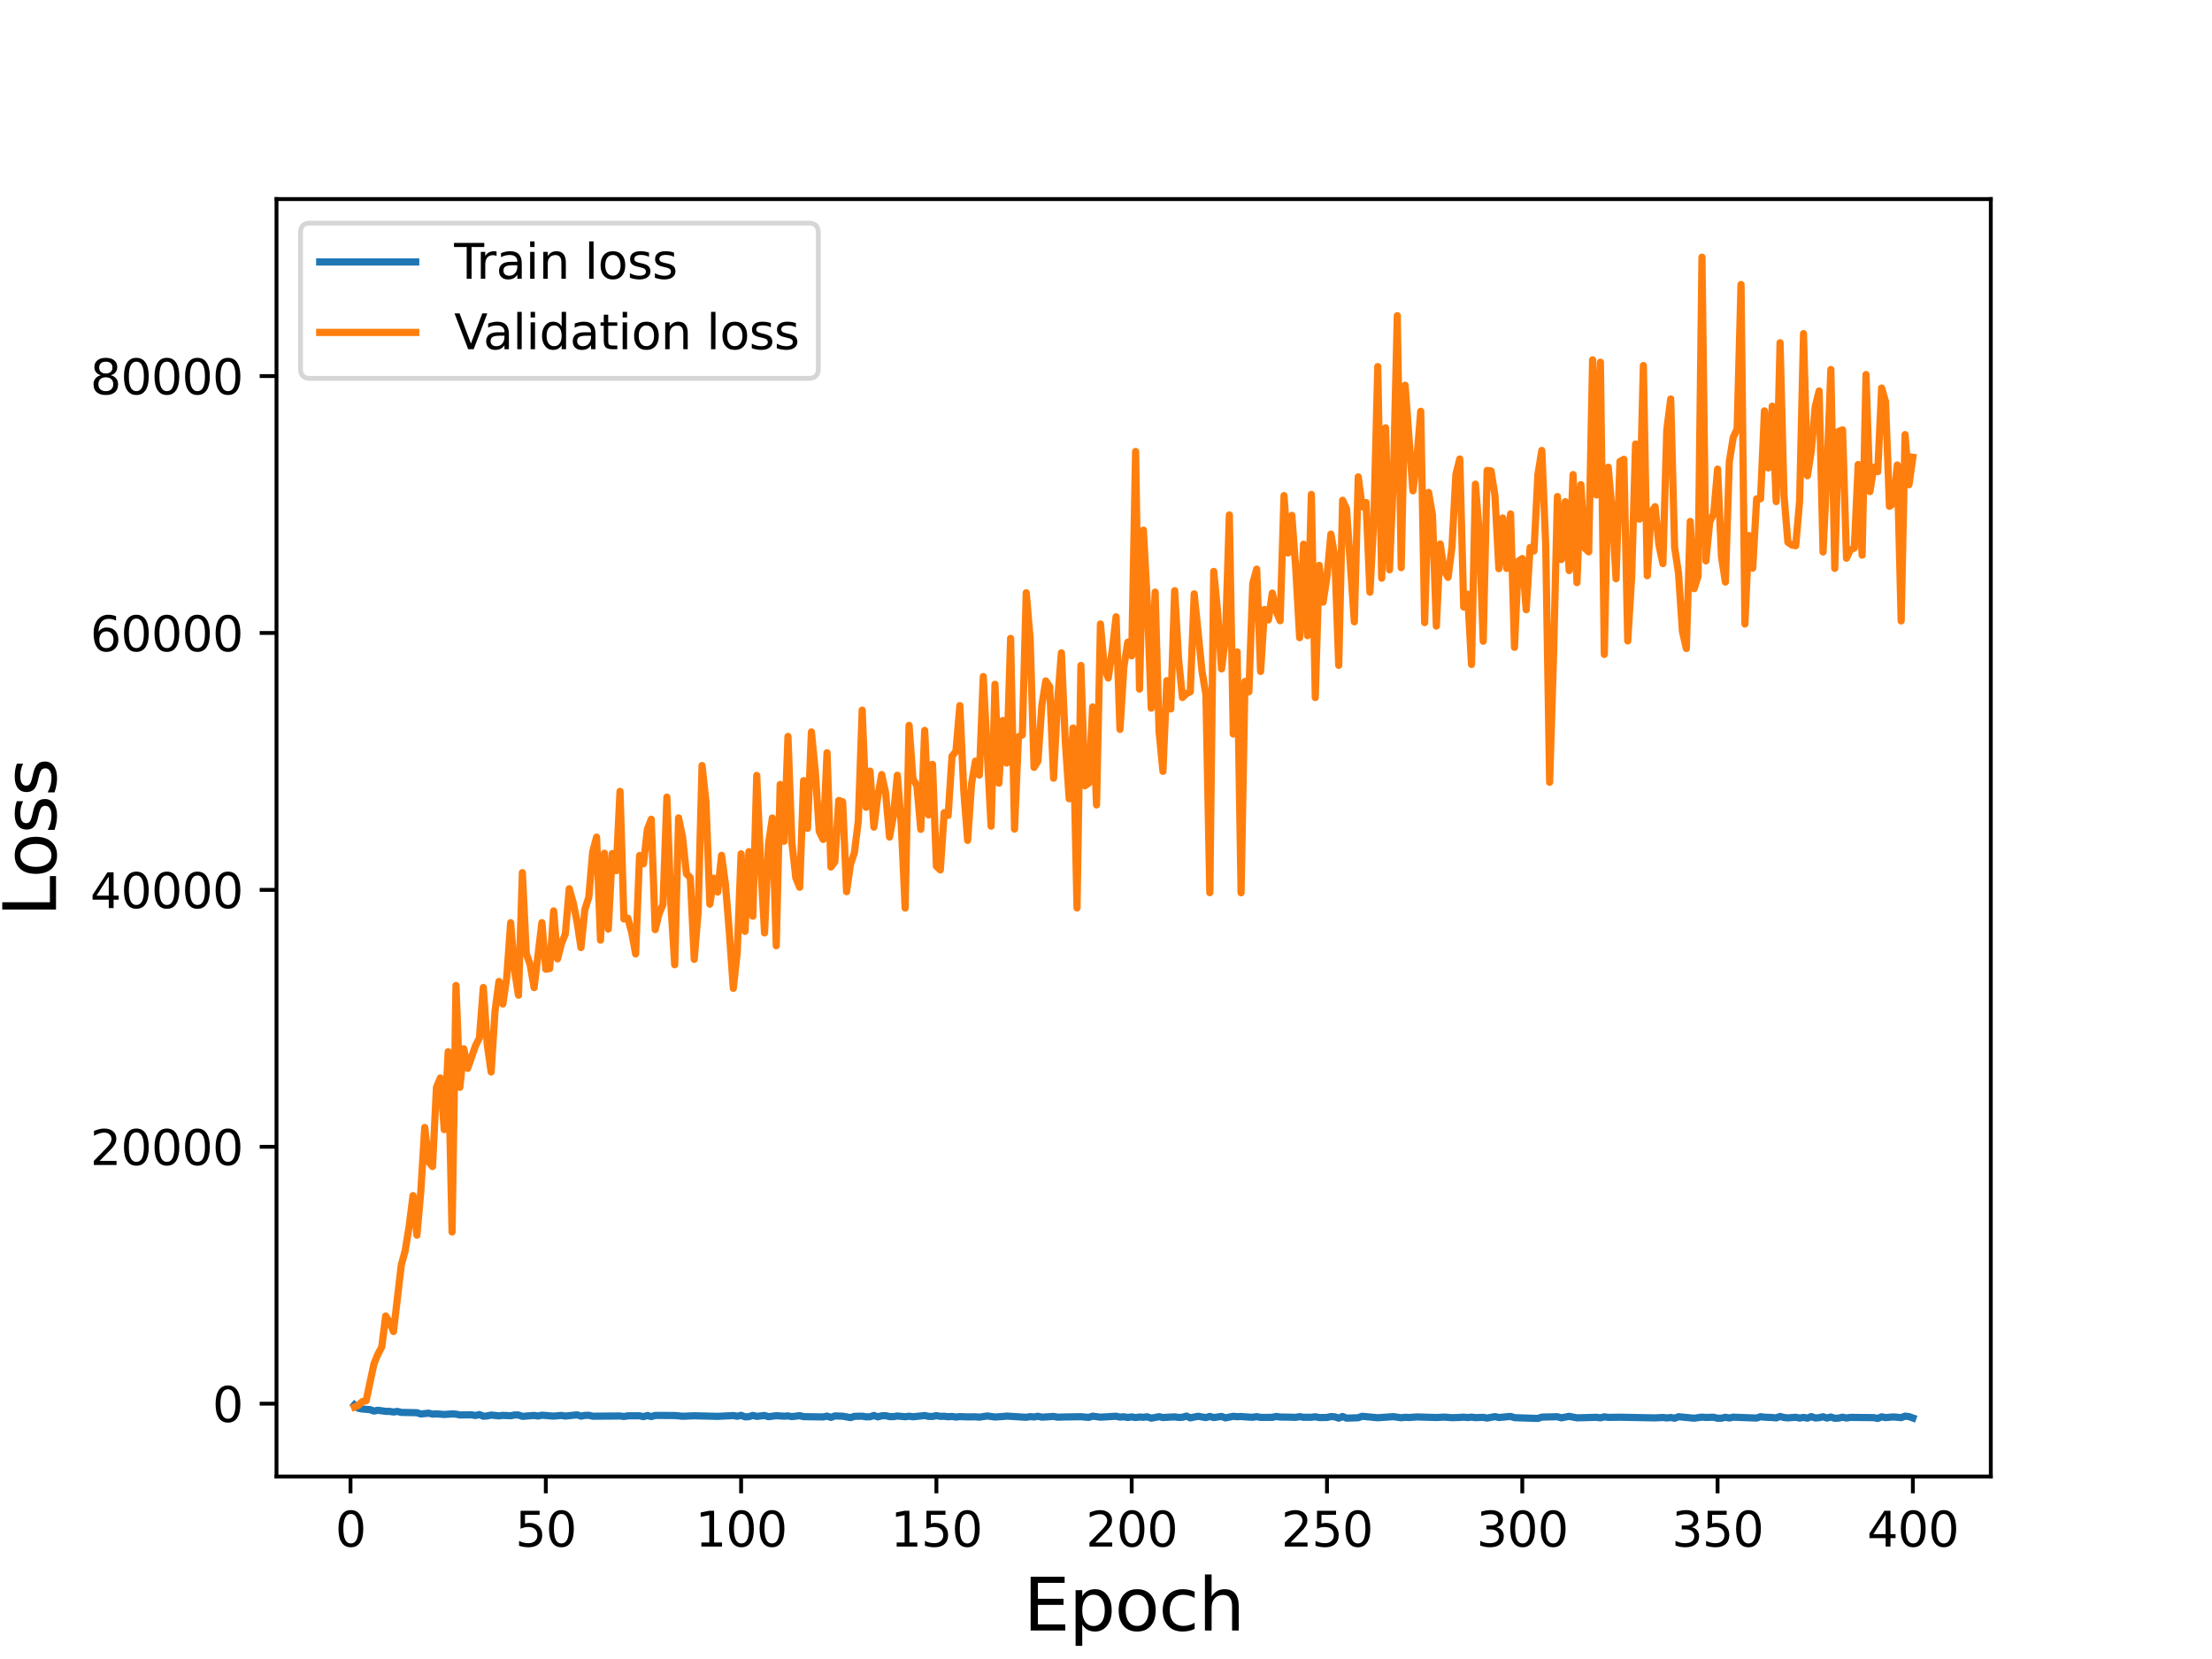 <?xml version="1.0" encoding="utf-8" standalone="no"?>
<!DOCTYPE svg PUBLIC "-//W3C//DTD SVG 1.1//EN"
  "http://www.w3.org/Graphics/SVG/1.1/DTD/svg11.dtd">
<svg height="345.6pt" version="1.1" viewBox="0 0 460.8 345.6" width="460.8pt" xmlns="http://www.w3.org/2000/svg" xmlns:xlink="http://www.w3.org/1999/xlink">
 <defs>
  <style type="text/css">*{stroke-linecap:butt;stroke-linejoin:round;}</style>
 </defs>
 <g id="figure_1">
  <g id="patch_1">
   <path d="M 0 345.6 
L 460.8 345.6 
L 460.8 0 
L 0 0 
z
" style="fill:#ffffff;"/>
  </g>
  <g id="axes_1">
   <g id="patch_2">
    <path d="M 57.6 307.584 
L 414.72 307.584 
L 414.72 41.472 
L 57.6 41.472 
z
" style="fill:#ffffff;"/>
   </g>
   <g id="matplotlib.axis_1">
    <g id="xtick_1">
     <g id="line2d_1">
      <defs>
       <path d="M 0 0 
L 0 3.5 
" id="m03f62f59bb" style="stroke:#000000;stroke-width:0.8;"/>
      </defs>
      <g>
       <use style="stroke:#000000;stroke-width:0.8;" x="73.019" xlink:href="#m03f62f59bb" y="307.584"/>
      </g>
     </g>
     <g id="text_1">
      <!-- 0 -->
      <g transform="translate(69.838 322.182)scale(0.1 -0.1)">
       <defs>
        <path d="M 2034 4250 
Q 1547 4250 1301 3770 
Q 1056 3291 1056 2328 
Q 1056 1369 1301 889 
Q 1547 409 2034 409 
Q 2525 409 2770 889 
Q 3016 1369 3016 2328 
Q 3016 3291 2770 3770 
Q 2525 4250 2034 4250 
z
M 2034 4750 
Q 2819 4750 3233 4129 
Q 3647 3509 3647 2328 
Q 3647 1150 3233 529 
Q 2819 -91 2034 -91 
Q 1250 -91 836 529 
Q 422 1150 422 2328 
Q 422 3509 836 4129 
Q 1250 4750 2034 4750 
z
" id="DejaVuSans-30" transform="scale(0.016)"/>
       </defs>
       <use xlink:href="#DejaVuSans-30"/>
      </g>
     </g>
    </g>
    <g id="xtick_2">
     <g id="line2d_2">
      <g>
       <use style="stroke:#000000;stroke-width:0.8;" x="113.703" xlink:href="#m03f62f59bb" y="307.584"/>
      </g>
     </g>
     <g id="text_2">
      <!-- 50 -->
      <g transform="translate(107.34 322.182)scale(0.1 -0.1)">
       <defs>
        <path d="M 691 4666 
L 3169 4666 
L 3169 4134 
L 1269 4134 
L 1269 2991 
Q 1406 3038 1543 3061 
Q 1681 3084 1819 3084 
Q 2600 3084 3056 2656 
Q 3513 2228 3513 1497 
Q 3513 744 3044 326 
Q 2575 -91 1722 -91 
Q 1428 -91 1123 -41 
Q 819 9 494 109 
L 494 744 
Q 775 591 1075 516 
Q 1375 441 1709 441 
Q 2250 441 2565 725 
Q 2881 1009 2881 1497 
Q 2881 1984 2565 2268 
Q 2250 2553 1709 2553 
Q 1456 2553 1204 2497 
Q 953 2441 691 2322 
L 691 4666 
z
" id="DejaVuSans-35" transform="scale(0.016)"/>
       </defs>
       <use xlink:href="#DejaVuSans-35"/>
       <use x="63.623" xlink:href="#DejaVuSans-30"/>
      </g>
     </g>
    </g>
    <g id="xtick_3">
     <g id="line2d_3">
      <g>
       <use style="stroke:#000000;stroke-width:0.8;" x="154.386" xlink:href="#m03f62f59bb" y="307.584"/>
      </g>
     </g>
     <g id="text_3">
      <!-- 100 -->
      <g transform="translate(144.842 322.182)scale(0.1 -0.1)">
       <defs>
        <path d="M 794 531 
L 1825 531 
L 1825 4091 
L 703 3866 
L 703 4441 
L 1819 4666 
L 2450 4666 
L 2450 531 
L 3481 531 
L 3481 0 
L 794 0 
L 794 531 
z
" id="DejaVuSans-31" transform="scale(0.016)"/>
       </defs>
       <use xlink:href="#DejaVuSans-31"/>
       <use x="63.623" xlink:href="#DejaVuSans-30"/>
       <use x="127.246" xlink:href="#DejaVuSans-30"/>
      </g>
     </g>
    </g>
    <g id="xtick_4">
     <g id="line2d_4">
      <g>
       <use style="stroke:#000000;stroke-width:0.8;" x="195.07" xlink:href="#m03f62f59bb" y="307.584"/>
      </g>
     </g>
     <g id="text_4">
      <!-- 150 -->
      <g transform="translate(185.526 322.182)scale(0.1 -0.1)">
       <use xlink:href="#DejaVuSans-31"/>
       <use x="63.623" xlink:href="#DejaVuSans-35"/>
       <use x="127.246" xlink:href="#DejaVuSans-30"/>
      </g>
     </g>
    </g>
    <g id="xtick_5">
     <g id="line2d_5">
      <g>
       <use style="stroke:#000000;stroke-width:0.8;" x="235.753" xlink:href="#m03f62f59bb" y="307.584"/>
      </g>
     </g>
     <g id="text_5">
      <!-- 200 -->
      <g transform="translate(226.209 322.182)scale(0.1 -0.1)">
       <defs>
        <path d="M 1228 531 
L 3431 531 
L 3431 0 
L 469 0 
L 469 531 
Q 828 903 1448 1529 
Q 2069 2156 2228 2338 
Q 2531 2678 2651 2914 
Q 2772 3150 2772 3378 
Q 2772 3750 2511 3984 
Q 2250 4219 1831 4219 
Q 1534 4219 1204 4116 
Q 875 4013 500 3803 
L 500 4441 
Q 881 4594 1212 4672 
Q 1544 4750 1819 4750 
Q 2544 4750 2975 4387 
Q 3406 4025 3406 3419 
Q 3406 3131 3298 2873 
Q 3191 2616 2906 2266 
Q 2828 2175 2409 1742 
Q 1991 1309 1228 531 
z
" id="DejaVuSans-32" transform="scale(0.016)"/>
       </defs>
       <use xlink:href="#DejaVuSans-32"/>
       <use x="63.623" xlink:href="#DejaVuSans-30"/>
       <use x="127.246" xlink:href="#DejaVuSans-30"/>
      </g>
     </g>
    </g>
    <g id="xtick_6">
     <g id="line2d_6">
      <g>
       <use style="stroke:#000000;stroke-width:0.8;" x="276.437" xlink:href="#m03f62f59bb" y="307.584"/>
      </g>
     </g>
     <g id="text_6">
      <!-- 250 -->
      <g transform="translate(266.893 322.182)scale(0.1 -0.1)">
       <use xlink:href="#DejaVuSans-32"/>
       <use x="63.623" xlink:href="#DejaVuSans-35"/>
       <use x="127.246" xlink:href="#DejaVuSans-30"/>
      </g>
     </g>
    </g>
    <g id="xtick_7">
     <g id="line2d_7">
      <g>
       <use style="stroke:#000000;stroke-width:0.8;" x="317.12" xlink:href="#m03f62f59bb" y="307.584"/>
      </g>
     </g>
     <g id="text_7">
      <!-- 300 -->
      <g transform="translate(307.576 322.182)scale(0.1 -0.1)">
       <defs>
        <path d="M 2597 2516 
Q 3050 2419 3304 2112 
Q 3559 1806 3559 1356 
Q 3559 666 3084 287 
Q 2609 -91 1734 -91 
Q 1441 -91 1130 -33 
Q 819 25 488 141 
L 488 750 
Q 750 597 1062 519 
Q 1375 441 1716 441 
Q 2309 441 2620 675 
Q 2931 909 2931 1356 
Q 2931 1769 2642 2001 
Q 2353 2234 1838 2234 
L 1294 2234 
L 1294 2753 
L 1863 2753 
Q 2328 2753 2575 2939 
Q 2822 3125 2822 3475 
Q 2822 3834 2567 4026 
Q 2313 4219 1838 4219 
Q 1578 4219 1281 4162 
Q 984 4106 628 3988 
L 628 4550 
Q 988 4650 1302 4700 
Q 1616 4750 1894 4750 
Q 2613 4750 3031 4423 
Q 3450 4097 3450 3541 
Q 3450 3153 3228 2886 
Q 3006 2619 2597 2516 
z
" id="DejaVuSans-33" transform="scale(0.016)"/>
       </defs>
       <use xlink:href="#DejaVuSans-33"/>
       <use x="63.623" xlink:href="#DejaVuSans-30"/>
       <use x="127.246" xlink:href="#DejaVuSans-30"/>
      </g>
     </g>
    </g>
    <g id="xtick_8">
     <g id="line2d_8">
      <g>
       <use style="stroke:#000000;stroke-width:0.8;" x="357.804" xlink:href="#m03f62f59bb" y="307.584"/>
      </g>
     </g>
     <g id="text_8">
      <!-- 350 -->
      <g transform="translate(348.26 322.182)scale(0.1 -0.1)">
       <use xlink:href="#DejaVuSans-33"/>
       <use x="63.623" xlink:href="#DejaVuSans-35"/>
       <use x="127.246" xlink:href="#DejaVuSans-30"/>
      </g>
     </g>
    </g>
    <g id="xtick_9">
     <g id="line2d_9">
      <g>
       <use style="stroke:#000000;stroke-width:0.8;" x="398.487" xlink:href="#m03f62f59bb" y="307.584"/>
      </g>
     </g>
     <g id="text_9">
      <!-- 400 -->
      <g transform="translate(388.944 322.182)scale(0.1 -0.1)">
       <defs>
        <path d="M 2419 4116 
L 825 1625 
L 2419 1625 
L 2419 4116 
z
M 2253 4666 
L 3047 4666 
L 3047 1625 
L 3713 1625 
L 3713 1100 
L 3047 1100 
L 3047 0 
L 2419 0 
L 2419 1100 
L 313 1100 
L 313 1709 
L 2253 4666 
z
" id="DejaVuSans-34" transform="scale(0.016)"/>
       </defs>
       <use xlink:href="#DejaVuSans-34"/>
       <use x="63.623" xlink:href="#DejaVuSans-30"/>
       <use x="127.246" xlink:href="#DejaVuSans-30"/>
      </g>
     </g>
    </g>
    <g id="text_10">
     <!-- Epoch -->
     <g transform="translate(213.194 339.66)scale(0.15 -0.15)">
      <defs>
       <path d="M 628 4666 
L 3578 4666 
L 3578 4134 
L 1259 4134 
L 1259 2753 
L 3481 2753 
L 3481 2222 
L 1259 2222 
L 1259 531 
L 3634 531 
L 3634 0 
L 628 0 
L 628 4666 
z
" id="DejaVuSans-45" transform="scale(0.016)"/>
       <path d="M 1159 525 
L 1159 -1331 
L 581 -1331 
L 581 3500 
L 1159 3500 
L 1159 2969 
Q 1341 3281 1617 3432 
Q 1894 3584 2278 3584 
Q 2916 3584 3314 3078 
Q 3713 2572 3713 1747 
Q 3713 922 3314 415 
Q 2916 -91 2278 -91 
Q 1894 -91 1617 61 
Q 1341 213 1159 525 
z
M 3116 1747 
Q 3116 2381 2855 2742 
Q 2594 3103 2138 3103 
Q 1681 3103 1420 2742 
Q 1159 2381 1159 1747 
Q 1159 1113 1420 752 
Q 1681 391 2138 391 
Q 2594 391 2855 752 
Q 3116 1113 3116 1747 
z
" id="DejaVuSans-70" transform="scale(0.016)"/>
       <path d="M 1959 3097 
Q 1497 3097 1228 2736 
Q 959 2375 959 1747 
Q 959 1119 1226 758 
Q 1494 397 1959 397 
Q 2419 397 2687 759 
Q 2956 1122 2956 1747 
Q 2956 2369 2687 2733 
Q 2419 3097 1959 3097 
z
M 1959 3584 
Q 2709 3584 3137 3096 
Q 3566 2609 3566 1747 
Q 3566 888 3137 398 
Q 2709 -91 1959 -91 
Q 1206 -91 779 398 
Q 353 888 353 1747 
Q 353 2609 779 3096 
Q 1206 3584 1959 3584 
z
" id="DejaVuSans-6f" transform="scale(0.016)"/>
       <path d="M 3122 3366 
L 3122 2828 
Q 2878 2963 2633 3030 
Q 2388 3097 2138 3097 
Q 1578 3097 1268 2742 
Q 959 2388 959 1747 
Q 959 1106 1268 751 
Q 1578 397 2138 397 
Q 2388 397 2633 464 
Q 2878 531 3122 666 
L 3122 134 
Q 2881 22 2623 -34 
Q 2366 -91 2075 -91 
Q 1284 -91 818 406 
Q 353 903 353 1747 
Q 353 2603 823 3093 
Q 1294 3584 2113 3584 
Q 2378 3584 2631 3529 
Q 2884 3475 3122 3366 
z
" id="DejaVuSans-63" transform="scale(0.016)"/>
       <path d="M 3513 2113 
L 3513 0 
L 2938 0 
L 2938 2094 
Q 2938 2591 2744 2837 
Q 2550 3084 2163 3084 
Q 1697 3084 1428 2787 
Q 1159 2491 1159 1978 
L 1159 0 
L 581 0 
L 581 4863 
L 1159 4863 
L 1159 2956 
Q 1366 3272 1645 3428 
Q 1925 3584 2291 3584 
Q 2894 3584 3203 3211 
Q 3513 2838 3513 2113 
z
" id="DejaVuSans-68" transform="scale(0.016)"/>
      </defs>
      <use xlink:href="#DejaVuSans-45"/>
      <use x="63.184" xlink:href="#DejaVuSans-70"/>
      <use x="126.66" xlink:href="#DejaVuSans-6f"/>
      <use x="187.842" xlink:href="#DejaVuSans-63"/>
      <use x="242.822" xlink:href="#DejaVuSans-68"/>
     </g>
    </g>
   </g>
   <g id="matplotlib.axis_2">
    <g id="ytick_1">
     <g id="line2d_10">
      <defs>
       <path d="M 0 0 
L -3.5 0 
" id="m468d8fe1ac" style="stroke:#000000;stroke-width:0.8;"/>
      </defs>
      <g>
       <use style="stroke:#000000;stroke-width:0.8;" x="57.6" xlink:href="#m468d8fe1ac" y="292.411"/>
      </g>
     </g>
     <g id="text_11">
      <!-- 0 -->
      <g transform="translate(44.237 296.211)scale(0.1 -0.1)">
       <use xlink:href="#DejaVuSans-30"/>
      </g>
     </g>
    </g>
    <g id="ytick_2">
     <g id="line2d_11">
      <g>
       <use style="stroke:#000000;stroke-width:0.8;" x="57.6" xlink:href="#m468d8fe1ac" y="238.894"/>
      </g>
     </g>
     <g id="text_12">
      <!-- 20000 -->
      <g transform="translate(18.788 242.693)scale(0.1 -0.1)">
       <use xlink:href="#DejaVuSans-32"/>
       <use x="63.623" xlink:href="#DejaVuSans-30"/>
       <use x="127.246" xlink:href="#DejaVuSans-30"/>
       <use x="190.869" xlink:href="#DejaVuSans-30"/>
       <use x="254.492" xlink:href="#DejaVuSans-30"/>
      </g>
     </g>
    </g>
    <g id="ytick_3">
     <g id="line2d_12">
      <g>
       <use style="stroke:#000000;stroke-width:0.8;" x="57.6" xlink:href="#m468d8fe1ac" y="185.377"/>
      </g>
     </g>
     <g id="text_13">
      <!-- 40000 -->
      <g transform="translate(18.788 189.176)scale(0.1 -0.1)">
       <use xlink:href="#DejaVuSans-34"/>
       <use x="63.623" xlink:href="#DejaVuSans-30"/>
       <use x="127.246" xlink:href="#DejaVuSans-30"/>
       <use x="190.869" xlink:href="#DejaVuSans-30"/>
       <use x="254.492" xlink:href="#DejaVuSans-30"/>
      </g>
     </g>
    </g>
    <g id="ytick_4">
     <g id="line2d_13">
      <g>
       <use style="stroke:#000000;stroke-width:0.8;" x="57.6" xlink:href="#m468d8fe1ac" y="131.86"/>
      </g>
     </g>
     <g id="text_14">
      <!-- 60000 -->
      <g transform="translate(18.788 135.659)scale(0.1 -0.1)">
       <defs>
        <path d="M 2113 2584 
Q 1688 2584 1439 2293 
Q 1191 2003 1191 1497 
Q 1191 994 1439 701 
Q 1688 409 2113 409 
Q 2538 409 2786 701 
Q 3034 994 3034 1497 
Q 3034 2003 2786 2293 
Q 2538 2584 2113 2584 
z
M 3366 4563 
L 3366 3988 
Q 3128 4100 2886 4159 
Q 2644 4219 2406 4219 
Q 1781 4219 1451 3797 
Q 1122 3375 1075 2522 
Q 1259 2794 1537 2939 
Q 1816 3084 2150 3084 
Q 2853 3084 3261 2657 
Q 3669 2231 3669 1497 
Q 3669 778 3244 343 
Q 2819 -91 2113 -91 
Q 1303 -91 875 529 
Q 447 1150 447 2328 
Q 447 3434 972 4092 
Q 1497 4750 2381 4750 
Q 2619 4750 2861 4703 
Q 3103 4656 3366 4563 
z
" id="DejaVuSans-36" transform="scale(0.016)"/>
       </defs>
       <use xlink:href="#DejaVuSans-36"/>
       <use x="63.623" xlink:href="#DejaVuSans-30"/>
       <use x="127.246" xlink:href="#DejaVuSans-30"/>
       <use x="190.869" xlink:href="#DejaVuSans-30"/>
       <use x="254.492" xlink:href="#DejaVuSans-30"/>
      </g>
     </g>
    </g>
    <g id="ytick_5">
     <g id="line2d_14">
      <g>
       <use style="stroke:#000000;stroke-width:0.8;" x="57.6" xlink:href="#m468d8fe1ac" y="78.342"/>
      </g>
     </g>
     <g id="text_15">
      <!-- 80000 -->
      <g transform="translate(18.788 82.142)scale(0.1 -0.1)">
       <defs>
        <path d="M 2034 2216 
Q 1584 2216 1326 1975 
Q 1069 1734 1069 1313 
Q 1069 891 1326 650 
Q 1584 409 2034 409 
Q 2484 409 2743 651 
Q 3003 894 3003 1313 
Q 3003 1734 2745 1975 
Q 2488 2216 2034 2216 
z
M 1403 2484 
Q 997 2584 770 2862 
Q 544 3141 544 3541 
Q 544 4100 942 4425 
Q 1341 4750 2034 4750 
Q 2731 4750 3128 4425 
Q 3525 4100 3525 3541 
Q 3525 3141 3298 2862 
Q 3072 2584 2669 2484 
Q 3125 2378 3379 2068 
Q 3634 1759 3634 1313 
Q 3634 634 3220 271 
Q 2806 -91 2034 -91 
Q 1263 -91 848 271 
Q 434 634 434 1313 
Q 434 1759 690 2068 
Q 947 2378 1403 2484 
z
M 1172 3481 
Q 1172 3119 1398 2916 
Q 1625 2713 2034 2713 
Q 2441 2713 2670 2916 
Q 2900 3119 2900 3481 
Q 2900 3844 2670 4047 
Q 2441 4250 2034 4250 
Q 1625 4250 1398 4047 
Q 1172 3844 1172 3481 
z
" id="DejaVuSans-38" transform="scale(0.016)"/>
       </defs>
       <use xlink:href="#DejaVuSans-38"/>
       <use x="63.623" xlink:href="#DejaVuSans-30"/>
       <use x="127.246" xlink:href="#DejaVuSans-30"/>
       <use x="190.869" xlink:href="#DejaVuSans-30"/>
       <use x="254.492" xlink:href="#DejaVuSans-30"/>
      </g>
     </g>
    </g>
    <g id="text_16">
     <!-- Loss -->
     <g transform="translate(11.668 190.979)rotate(-90)scale(0.15 -0.15)">
      <defs>
       <path d="M 628 4666 
L 1259 4666 
L 1259 531 
L 3531 531 
L 3531 0 
L 628 0 
L 628 4666 
z
" id="DejaVuSans-4c" transform="scale(0.016)"/>
       <path d="M 2834 3397 
L 2834 2853 
Q 2591 2978 2328 3040 
Q 2066 3103 1784 3103 
Q 1356 3103 1142 2972 
Q 928 2841 928 2578 
Q 928 2378 1081 2264 
Q 1234 2150 1697 2047 
L 1894 2003 
Q 2506 1872 2764 1633 
Q 3022 1394 3022 966 
Q 3022 478 2636 193 
Q 2250 -91 1575 -91 
Q 1294 -91 989 -36 
Q 684 19 347 128 
L 347 722 
Q 666 556 975 473 
Q 1284 391 1588 391 
Q 1994 391 2212 530 
Q 2431 669 2431 922 
Q 2431 1156 2273 1281 
Q 2116 1406 1581 1522 
L 1381 1569 
Q 847 1681 609 1914 
Q 372 2147 372 2553 
Q 372 3047 722 3315 
Q 1072 3584 1716 3584 
Q 2034 3584 2315 3537 
Q 2597 3491 2834 3397 
z
" id="DejaVuSans-73" transform="scale(0.016)"/>
      </defs>
      <use xlink:href="#DejaVuSans-4c"/>
      <use x="53.963" xlink:href="#DejaVuSans-6f"/>
      <use x="115.145" xlink:href="#DejaVuSans-73"/>
      <use x="167.244" xlink:href="#DejaVuSans-73"/>
     </g>
    </g>
   </g>
   <g id="line2d_15">
    <path clip-path="url(#p4cb53c78b6)" d="M 73.833 292.665 
L 74.646 293.366 
L 75.46 293.518 
L 77.087 293.652 
L 77.901 293.951 
L 78.715 293.78 
L 80.342 294.01 
L 81.156 294.016 
L 81.969 294.143 
L 82.783 294.027 
L 83.597 294.229 
L 86.851 294.293 
L 87.665 294.565 
L 89.292 294.389 
L 90.106 294.589 
L 90.92 294.538 
L 92.547 294.658 
L 94.174 294.548 
L 94.988 294.589 
L 95.802 294.763 
L 97.429 294.743 
L 98.243 294.732 
L 99.057 294.879 
L 99.87 294.673 
L 100.684 295.027 
L 101.498 294.963 
L 102.311 294.78 
L 103.939 294.95 
L 104.752 294.849 
L 106.38 294.925 
L 107.193 294.76 
L 108.007 294.769 
L 108.821 295.055 
L 111.262 294.857 
L 112.075 294.987 
L 112.889 294.809 
L 114.516 294.943 
L 115.33 295.002 
L 116.957 294.861 
L 117.771 294.996 
L 120.212 294.738 
L 121.026 295.006 
L 121.839 294.854 
L 122.653 294.829 
L 123.467 295.024 
L 129.162 294.973 
L 129.976 295.083 
L 130.79 294.943 
L 133.231 294.938 
L 134.044 295.118 
L 134.858 294.872 
L 135.672 295.103 
L 136.485 294.861 
L 140.554 294.876 
L 142.181 295.032 
L 144.622 294.932 
L 149.504 295.054 
L 152.759 294.888 
L 153.572 295.039 
L 154.386 294.836 
L 155.2 295.16 
L 156.013 295.117 
L 156.827 294.856 
L 157.641 295.062 
L 159.268 294.87 
L 160.082 295.128 
L 161.709 294.914 
L 163.336 295.023 
L 164.15 294.958 
L 164.964 295.11 
L 166.591 294.906 
L 167.405 295.112 
L 171.473 295.173 
L 172.287 295.002 
L 173.101 295.268 
L 173.914 294.964 
L 175.542 295.016 
L 177.169 295.312 
L 177.983 295.05 
L 179.61 295.017 
L 180.424 295.152 
L 181.237 295.139 
L 182.051 294.872 
L 182.865 295.157 
L 183.678 294.946 
L 184.492 294.912 
L 185.306 295.105 
L 186.119 295.113 
L 186.933 294.982 
L 188.56 295.133 
L 189.374 295.023 
L 190.188 295.141 
L 192.629 294.885 
L 193.442 295.063 
L 194.256 295.074 
L 195.07 294.907 
L 195.883 295.051 
L 196.697 295.035 
L 197.511 295.134 
L 198.324 295.069 
L 199.138 295.206 
L 199.952 295.1 
L 201.579 295.166 
L 203.206 295.148 
L 204.02 295.22 
L 205.647 294.973 
L 207.275 295.191 
L 208.902 295.082 
L 209.716 295 
L 213.784 295.248 
L 214.598 295.108 
L 215.411 295.179 
L 216.225 295.032 
L 217.039 295.222 
L 218.666 295.124 
L 219.48 295.064 
L 220.293 295.222 
L 221.921 295.175 
L 225.175 295.126 
L 226.803 295.271 
L 227.616 295.015 
L 229.244 295.22 
L 232.498 295.03 
L 233.312 295.207 
L 234.126 295.147 
L 234.939 295.285 
L 235.753 295.164 
L 236.567 295.306 
L 237.381 295.187 
L 238.194 295.244 
L 239.008 295.147 
L 239.822 295.436 
L 241.449 295.117 
L 242.263 295.296 
L 244.704 295.161 
L 245.517 295.277 
L 246.331 295.247 
L 247.145 294.991 
L 247.958 295.365 
L 249.586 295.037 
L 251.213 295.309 
L 252.027 295.064 
L 252.84 295.303 
L 254.468 295.068 
L 255.281 295.372 
L 256.909 295.04 
L 257.722 295.127 
L 258.536 295.086 
L 260.163 295.214 
L 260.977 295.24 
L 261.791 295.112 
L 262.604 295.27 
L 265.045 295.26 
L 265.859 295.072 
L 266.673 295.196 
L 268.3 295.214 
L 269.927 295.261 
L 270.741 295.109 
L 271.555 295.247 
L 273.182 295.24 
L 273.996 295.137 
L 274.809 295.306 
L 276.437 295.283 
L 277.25 295.093 
L 278.064 295.155 
L 278.878 295.428 
L 279.691 295.075 
L 280.505 295.426 
L 282.946 295.342 
L 283.76 295.038 
L 287.014 295.344 
L 290.269 295.114 
L 291.896 295.343 
L 292.71 295.249 
L 293.524 295.292 
L 295.151 295.174 
L 299.219 295.292 
L 300.847 295.207 
L 302.474 295.33 
L 304.101 295.276 
L 304.915 295.216 
L 305.729 295.305 
L 306.543 295.21 
L 307.356 295.316 
L 308.984 295.257 
L 309.797 295.411 
L 311.425 295.101 
L 312.238 295.299 
L 314.679 295.063 
L 315.493 295.328 
L 320.375 295.485 
L 321.189 295.208 
L 324.443 295.129 
L 325.257 295.364 
L 326.884 295.052 
L 328.512 295.366 
L 332.58 295.248 
L 333.394 295.362 
L 334.207 295.155 
L 335.021 295.265 
L 337.462 295.233 
L 344.785 295.373 
L 346.412 295.283 
L 347.226 295.391 
L 348.04 295.284 
L 348.853 295.446 
L 349.667 295.132 
L 352.922 295.438 
L 354.549 295.211 
L 355.363 295.279 
L 356.99 295.236 
L 357.804 295.448 
L 358.617 295.435 
L 359.431 295.244 
L 360.245 295.398 
L 361.058 295.221 
L 365.94 295.407 
L 366.754 295.121 
L 367.568 295.228 
L 369.195 295.292 
L 370.009 295.374 
L 370.822 295.072 
L 371.636 295.29 
L 372.45 295.371 
L 374.077 295.24 
L 374.891 295.41 
L 375.704 295.265 
L 376.518 295.43 
L 377.332 295.098 
L 378.146 295.392 
L 378.959 295.332 
L 379.773 295.136 
L 380.587 295.41 
L 381.4 295.187 
L 382.214 295.457 
L 383.028 295.418 
L 383.841 295.226 
L 384.655 295.4 
L 385.469 295.266 
L 390.351 295.319 
L 391.164 295.488 
L 391.978 295.146 
L 392.792 295.312 
L 394.419 295.172 
L 396.046 295.316 
L 396.86 295.012 
L 397.674 295.103 
L 398.487 295.392 
L 398.487 295.392 
" style="fill:none;stroke:#1f77b4;stroke-linecap:square;stroke-width:1.5;"/>
   </g>
   <g id="line2d_16">
    <path clip-path="url(#p4cb53c78b6)" d="M 73.833 293.116 
L 74.646 292.757 
L 75.46 291.983 
L 76.274 291.801 
L 77.901 284.112 
L 78.715 282.123 
L 79.528 280.605 
L 80.342 274.147 
L 81.156 275.419 
L 81.969 277.382 
L 83.597 263.54 
L 84.41 260.524 
L 85.224 255.489 
L 86.038 249.064 
L 86.851 257.303 
L 87.665 248.173 
L 88.479 234.877 
L 89.292 242.025 
L 90.106 243.016 
L 90.92 226.52 
L 91.733 224.557 
L 92.547 235.321 
L 93.361 219.08 
L 94.174 256.655 
L 94.988 205.291 
L 95.802 226.497 
L 96.616 218.484 
L 97.429 222.554 
L 99.057 217.845 
L 99.87 216.221 
L 100.684 205.712 
L 101.498 217.527 
L 102.311 223.314 
L 103.125 210.623 
L 103.939 204.46 
L 104.752 209.154 
L 105.566 203.578 
L 106.38 192.217 
L 107.193 202.198 
L 108.007 207.316 
L 108.821 181.786 
L 109.634 198.624 
L 110.448 200.992 
L 111.262 205.736 
L 112.889 192.205 
L 113.703 201.911 
L 114.516 201.77 
L 115.33 189.747 
L 116.144 199.753 
L 116.957 196.599 
L 117.771 194.574 
L 118.585 185.134 
L 119.398 188.002 
L 120.212 192.048 
L 121.026 197.394 
L 121.839 189.456 
L 122.653 186.918 
L 123.467 177.45 
L 124.28 174.391 
L 125.094 195.853 
L 125.908 177.748 
L 126.721 193.541 
L 127.535 177.807 
L 128.349 181.383 
L 129.162 164.856 
L 129.976 191.437 
L 130.79 191.265 
L 131.603 194.293 
L 132.417 198.724 
L 133.231 178.212 
L 134.044 179.95 
L 134.858 172.793 
L 135.672 170.659 
L 136.485 193.662 
L 137.299 190.329 
L 138.113 188.425 
L 138.926 166.05 
L 139.74 188.067 
L 140.554 200.983 
L 141.367 170.377 
L 142.181 174.342 
L 142.995 182.013 
L 143.808 182.849 
L 144.622 199.851 
L 145.436 189.912 
L 146.249 159.476 
L 147.063 166.987 
L 147.877 188.355 
L 148.69 182.948 
L 149.504 185.832 
L 150.318 178.185 
L 151.131 184.266 
L 151.945 194.355 
L 152.759 205.893 
L 153.572 198.497 
L 154.386 177.867 
L 155.2 194.016 
L 156.013 177.416 
L 156.827 190.865 
L 157.641 161.531 
L 158.454 179.976 
L 159.268 194.347 
L 160.082 175.876 
L 160.895 170.402 
L 161.709 197.022 
L 162.523 163.41 
L 163.336 175.251 
L 164.15 153.403 
L 164.964 175.529 
L 165.777 182.852 
L 166.591 184.834 
L 167.405 162.625 
L 168.219 172.556 
L 169.032 152.472 
L 169.846 160.74 
L 170.66 173.183 
L 171.473 174.878 
L 172.287 156.8 
L 173.101 180.62 
L 173.914 179.506 
L 174.728 166.744 
L 175.542 167.033 
L 176.355 185.756 
L 177.169 180.076 
L 177.983 177.652 
L 178.796 171.055 
L 179.61 147.932 
L 180.424 168.173 
L 181.237 160.638 
L 182.051 172.312 
L 182.865 165.838 
L 183.678 161.355 
L 184.492 165.153 
L 185.306 174.375 
L 186.119 169.938 
L 186.933 161.492 
L 187.747 171.71 
L 188.56 189.169 
L 189.374 151.113 
L 190.188 162.285 
L 191.001 163.658 
L 191.815 172.766 
L 192.629 152.161 
L 193.442 169.766 
L 194.256 159.223 
L 195.07 180.442 
L 195.883 181.223 
L 196.697 169.282 
L 197.511 169.881 
L 198.324 157.546 
L 199.138 156.496 
L 199.952 146.997 
L 200.765 164.693 
L 201.579 175.074 
L 202.393 163.272 
L 203.206 158.548 
L 204.02 161.454 
L 204.834 140.935 
L 206.461 172.114 
L 207.275 142.547 
L 208.088 163.156 
L 208.902 150.087 
L 209.716 158.96 
L 210.529 132.984 
L 211.343 172.708 
L 212.157 153.501 
L 212.97 153.09 
L 213.784 123.483 
L 214.598 133.076 
L 215.411 159.861 
L 216.225 158.529 
L 217.039 146.947 
L 217.852 141.848 
L 218.666 143.034 
L 219.48 162.109 
L 220.293 146.33 
L 221.107 135.996 
L 221.921 154.505 
L 222.734 166.398 
L 223.548 151.649 
L 224.362 189.148 
L 225.175 138.627 
L 225.989 163.687 
L 226.803 163.143 
L 227.616 147.27 
L 228.43 167.681 
L 229.244 129.99 
L 230.057 139.172 
L 230.871 141.25 
L 231.685 135.555 
L 232.498 128.489 
L 233.312 151.95 
L 234.126 138.942 
L 234.939 133.778 
L 235.753 136.626 
L 236.567 94.048 
L 237.381 143.557 
L 238.194 110.437 
L 239.008 125.54 
L 239.822 147.523 
L 240.635 123.349 
L 241.449 152.322 
L 242.263 160.692 
L 243.076 141.784 
L 243.89 147.692 
L 244.704 123.054 
L 245.517 137.344 
L 246.331 145.302 
L 247.145 144.503 
L 247.958 144.117 
L 248.772 123.706 
L 250.399 139.8 
L 251.213 144.699 
L 252.027 185.964 
L 252.84 119.037 
L 253.654 127.483 
L 254.468 139.343 
L 255.281 132.882 
L 256.095 107.276 
L 256.909 152.908 
L 257.722 135.807 
L 258.536 185.987 
L 259.35 141.962 
L 260.163 144.116 
L 260.977 121.53 
L 261.791 118.553 
L 262.604 139.883 
L 263.418 126.962 
L 264.232 129.145 
L 265.045 123.542 
L 265.859 127.358 
L 266.673 129.306 
L 267.486 103.243 
L 268.3 115.208 
L 269.114 107.36 
L 269.927 118.48 
L 270.741 132.846 
L 271.555 113.365 
L 272.368 132.42 
L 273.182 102.991 
L 273.996 145.308 
L 274.809 117.767 
L 275.623 125.436 
L 276.437 120.09 
L 277.25 111.262 
L 278.064 115.994 
L 278.878 138.599 
L 279.691 104.21 
L 280.505 106.016 
L 282.132 129.536 
L 282.946 99.34 
L 283.76 105.596 
L 284.573 104.688 
L 285.387 123.37 
L 286.201 108.166 
L 287.014 76.37 
L 287.828 120.455 
L 288.642 89.119 
L 289.455 118.693 
L 290.269 99.649 
L 291.083 65.759 
L 291.896 118.254 
L 292.71 80.252 
L 294.337 102.254 
L 295.151 95.674 
L 295.965 85.68 
L 296.778 129.695 
L 297.592 102.565 
L 298.406 107.236 
L 299.219 130.434 
L 300.033 113.315 
L 300.847 118.93 
L 301.66 120.274 
L 302.474 113.913 
L 303.288 98.817 
L 304.101 95.613 
L 304.915 126.462 
L 305.729 123.773 
L 306.543 138.419 
L 307.356 100.852 
L 308.17 111.224 
L 308.984 133.583 
L 309.797 98 
L 310.611 98.104 
L 311.425 103.255 
L 312.238 118.463 
L 313.052 107.902 
L 313.866 118.41 
L 314.679 107.064 
L 315.493 134.854 
L 316.307 116.885 
L 317.12 116.354 
L 317.934 127.022 
L 318.748 114.054 
L 319.561 114.769 
L 320.375 98.84 
L 321.189 93.836 
L 322.002 113.592 
L 322.816 162.965 
L 323.63 136.738 
L 324.443 103.436 
L 325.257 116.573 
L 326.071 104.502 
L 326.884 118.855 
L 327.698 98.864 
L 328.512 121.37 
L 329.325 100.955 
L 330.139 114.186 
L 330.953 114.962 
L 331.766 74.967 
L 332.58 103.119 
L 333.394 75.453 
L 334.207 136.329 
L 335.021 97.329 
L 335.835 106.45 
L 336.648 120.568 
L 337.462 96.147 
L 338.276 95.685 
L 339.089 133.521 
L 339.903 120.195 
L 340.717 92.494 
L 341.53 108.149 
L 342.344 76.146 
L 343.158 119.939 
L 343.971 106.756 
L 344.785 105.545 
L 345.599 113.591 
L 346.412 117.414 
L 347.226 89.532 
L 348.04 83.116 
L 348.853 114.031 
L 349.667 119.411 
L 350.481 131.548 
L 351.294 135.09 
L 352.108 108.635 
L 352.922 122.63 
L 353.735 120.031 
L 354.549 53.568 
L 355.363 116.842 
L 356.176 108.677 
L 356.99 107.059 
L 357.804 97.723 
L 358.617 115.994 
L 359.431 121.249 
L 360.245 96.2 
L 361.058 91.143 
L 361.872 89.342 
L 362.686 59.265 
L 363.499 129.998 
L 364.313 111.562 
L 365.127 118.347 
L 365.94 103.91 
L 366.754 103.905 
L 367.568 85.593 
L 368.381 97.49 
L 369.195 84.611 
L 370.009 104.492 
L 370.822 71.396 
L 371.636 103.094 
L 372.45 112.975 
L 373.263 113.538 
L 374.077 113.694 
L 374.891 104.373 
L 375.704 69.497 
L 376.518 99.111 
L 377.332 93.863 
L 378.146 84.708 
L 378.959 81.446 
L 379.773 114.989 
L 380.587 98.403 
L 381.4 76.975 
L 382.214 118.395 
L 383.028 89.868 
L 383.841 89.545 
L 384.655 116.287 
L 385.469 114.545 
L 386.282 114.157 
L 387.096 96.769 
L 387.91 115.651 
L 388.723 78.024 
L 389.537 102.405 
L 390.351 97.328 
L 391.164 98.263 
L 391.978 80.836 
L 392.792 83.65 
L 393.605 105.472 
L 394.419 104.906 
L 395.233 96.866 
L 396.046 129.352 
L 396.86 90.536 
L 397.674 100.975 
L 398.487 95.261 
L 398.487 95.261 
" style="fill:none;stroke:#ff7f0e;stroke-linecap:square;stroke-width:1.5;"/>
   </g>
   <g id="patch_3">
    <path d="M 57.6 307.584 
L 57.6 41.472 
" style="fill:none;stroke:#000000;stroke-linecap:square;stroke-linejoin:miter;stroke-width:0.8;"/>
   </g>
   <g id="patch_4">
    <path d="M 414.72 307.584 
L 414.72 41.472 
" style="fill:none;stroke:#000000;stroke-linecap:square;stroke-linejoin:miter;stroke-width:0.8;"/>
   </g>
   <g id="patch_5">
    <path d="M 57.6 307.584 
L 414.72 307.584 
" style="fill:none;stroke:#000000;stroke-linecap:square;stroke-linejoin:miter;stroke-width:0.8;"/>
   </g>
   <g id="patch_6">
    <path d="M 57.6 41.472 
L 414.72 41.472 
" style="fill:none;stroke:#000000;stroke-linecap:square;stroke-linejoin:miter;stroke-width:0.8;"/>
   </g>
   <g id="legend_1">
    <g id="patch_7">
     <path d="M 64.6 78.828 
L 168.475 78.828 
Q 170.475 78.828 170.475 76.828 
L 170.475 48.472 
Q 170.475 46.472 168.475 46.472 
L 64.6 46.472 
Q 62.6 46.472 62.6 48.472 
L 62.6 76.828 
Q 62.6 78.828 64.6 78.828 
z
" style="fill:#ffffff;opacity:0.8;stroke:#cccccc;stroke-linejoin:miter;"/>
    </g>
    <g id="line2d_17">
     <path d="M 66.6 54.57 
L 86.6 54.57 
" style="fill:none;stroke:#1f77b4;stroke-linecap:square;stroke-width:1.5;"/>
    </g>
    <g id="line2d_18"/>
    <g id="text_17">
     <!-- Train loss -->
     <g transform="translate(94.6 58.07)scale(0.1 -0.1)">
      <defs>
       <path d="M -19 4666 
L 3928 4666 
L 3928 4134 
L 2272 4134 
L 2272 0 
L 1638 0 
L 1638 4134 
L -19 4134 
L -19 4666 
z
" id="DejaVuSans-54" transform="scale(0.016)"/>
       <path d="M 2631 2963 
Q 2534 3019 2420 3045 
Q 2306 3072 2169 3072 
Q 1681 3072 1420 2755 
Q 1159 2438 1159 1844 
L 1159 0 
L 581 0 
L 581 3500 
L 1159 3500 
L 1159 2956 
Q 1341 3275 1631 3429 
Q 1922 3584 2338 3584 
Q 2397 3584 2469 3576 
Q 2541 3569 2628 3553 
L 2631 2963 
z
" id="DejaVuSans-72" transform="scale(0.016)"/>
       <path d="M 2194 1759 
Q 1497 1759 1228 1600 
Q 959 1441 959 1056 
Q 959 750 1161 570 
Q 1363 391 1709 391 
Q 2188 391 2477 730 
Q 2766 1069 2766 1631 
L 2766 1759 
L 2194 1759 
z
M 3341 1997 
L 3341 0 
L 2766 0 
L 2766 531 
Q 2569 213 2275 61 
Q 1981 -91 1556 -91 
Q 1019 -91 701 211 
Q 384 513 384 1019 
Q 384 1609 779 1909 
Q 1175 2209 1959 2209 
L 2766 2209 
L 2766 2266 
Q 2766 2663 2505 2880 
Q 2244 3097 1772 3097 
Q 1472 3097 1187 3025 
Q 903 2953 641 2809 
L 641 3341 
Q 956 3463 1253 3523 
Q 1550 3584 1831 3584 
Q 2591 3584 2966 3190 
Q 3341 2797 3341 1997 
z
" id="DejaVuSans-61" transform="scale(0.016)"/>
       <path d="M 603 3500 
L 1178 3500 
L 1178 0 
L 603 0 
L 603 3500 
z
M 603 4863 
L 1178 4863 
L 1178 4134 
L 603 4134 
L 603 4863 
z
" id="DejaVuSans-69" transform="scale(0.016)"/>
       <path d="M 3513 2113 
L 3513 0 
L 2938 0 
L 2938 2094 
Q 2938 2591 2744 2837 
Q 2550 3084 2163 3084 
Q 1697 3084 1428 2787 
Q 1159 2491 1159 1978 
L 1159 0 
L 581 0 
L 581 3500 
L 1159 3500 
L 1159 2956 
Q 1366 3272 1645 3428 
Q 1925 3584 2291 3584 
Q 2894 3584 3203 3211 
Q 3513 2838 3513 2113 
z
" id="DejaVuSans-6e" transform="scale(0.016)"/>
       <path id="DejaVuSans-20" transform="scale(0.016)"/>
       <path d="M 603 4863 
L 1178 4863 
L 1178 0 
L 603 0 
L 603 4863 
z
" id="DejaVuSans-6c" transform="scale(0.016)"/>
      </defs>
      <use xlink:href="#DejaVuSans-54"/>
      <use x="46.334" xlink:href="#DejaVuSans-72"/>
      <use x="87.447" xlink:href="#DejaVuSans-61"/>
      <use x="148.727" xlink:href="#DejaVuSans-69"/>
      <use x="176.51" xlink:href="#DejaVuSans-6e"/>
      <use x="239.889" xlink:href="#DejaVuSans-20"/>
      <use x="271.676" xlink:href="#DejaVuSans-6c"/>
      <use x="299.459" xlink:href="#DejaVuSans-6f"/>
      <use x="360.641" xlink:href="#DejaVuSans-73"/>
      <use x="412.74" xlink:href="#DejaVuSans-73"/>
     </g>
    </g>
    <g id="line2d_19">
     <path d="M 66.6 69.249 
L 86.6 69.249 
" style="fill:none;stroke:#ff7f0e;stroke-linecap:square;stroke-width:1.5;"/>
    </g>
    <g id="line2d_20"/>
    <g id="text_18">
     <!-- Validation loss -->
     <g transform="translate(94.6 72.749)scale(0.1 -0.1)">
      <defs>
       <path d="M 1831 0 
L 50 4666 
L 709 4666 
L 2188 738 
L 3669 4666 
L 4325 4666 
L 2547 0 
L 1831 0 
z
" id="DejaVuSans-56" transform="scale(0.016)"/>
       <path d="M 2906 2969 
L 2906 4863 
L 3481 4863 
L 3481 0 
L 2906 0 
L 2906 525 
Q 2725 213 2448 61 
Q 2172 -91 1784 -91 
Q 1150 -91 751 415 
Q 353 922 353 1747 
Q 353 2572 751 3078 
Q 1150 3584 1784 3584 
Q 2172 3584 2448 3432 
Q 2725 3281 2906 2969 
z
M 947 1747 
Q 947 1113 1208 752 
Q 1469 391 1925 391 
Q 2381 391 2643 752 
Q 2906 1113 2906 1747 
Q 2906 2381 2643 2742 
Q 2381 3103 1925 3103 
Q 1469 3103 1208 2742 
Q 947 2381 947 1747 
z
" id="DejaVuSans-64" transform="scale(0.016)"/>
       <path d="M 1172 4494 
L 1172 3500 
L 2356 3500 
L 2356 3053 
L 1172 3053 
L 1172 1153 
Q 1172 725 1289 603 
Q 1406 481 1766 481 
L 2356 481 
L 2356 0 
L 1766 0 
Q 1100 0 847 248 
Q 594 497 594 1153 
L 594 3053 
L 172 3053 
L 172 3500 
L 594 3500 
L 594 4494 
L 1172 4494 
z
" id="DejaVuSans-74" transform="scale(0.016)"/>
      </defs>
      <use xlink:href="#DejaVuSans-56"/>
      <use x="60.658" xlink:href="#DejaVuSans-61"/>
      <use x="121.938" xlink:href="#DejaVuSans-6c"/>
      <use x="149.721" xlink:href="#DejaVuSans-69"/>
      <use x="177.504" xlink:href="#DejaVuSans-64"/>
      <use x="240.98" xlink:href="#DejaVuSans-61"/>
      <use x="302.26" xlink:href="#DejaVuSans-74"/>
      <use x="341.469" xlink:href="#DejaVuSans-69"/>
      <use x="369.252" xlink:href="#DejaVuSans-6f"/>
      <use x="430.434" xlink:href="#DejaVuSans-6e"/>
      <use x="493.812" xlink:href="#DejaVuSans-20"/>
      <use x="525.6" xlink:href="#DejaVuSans-6c"/>
      <use x="553.383" xlink:href="#DejaVuSans-6f"/>
      <use x="614.564" xlink:href="#DejaVuSans-73"/>
      <use x="666.664" xlink:href="#DejaVuSans-73"/>
     </g>
    </g>
   </g>
  </g>
 </g>
 <defs>
  <clipPath id="p4cb53c78b6">
   <rect height="266.112" width="357.12" x="57.6" y="41.472"/>
  </clipPath>
 </defs>
</svg>

